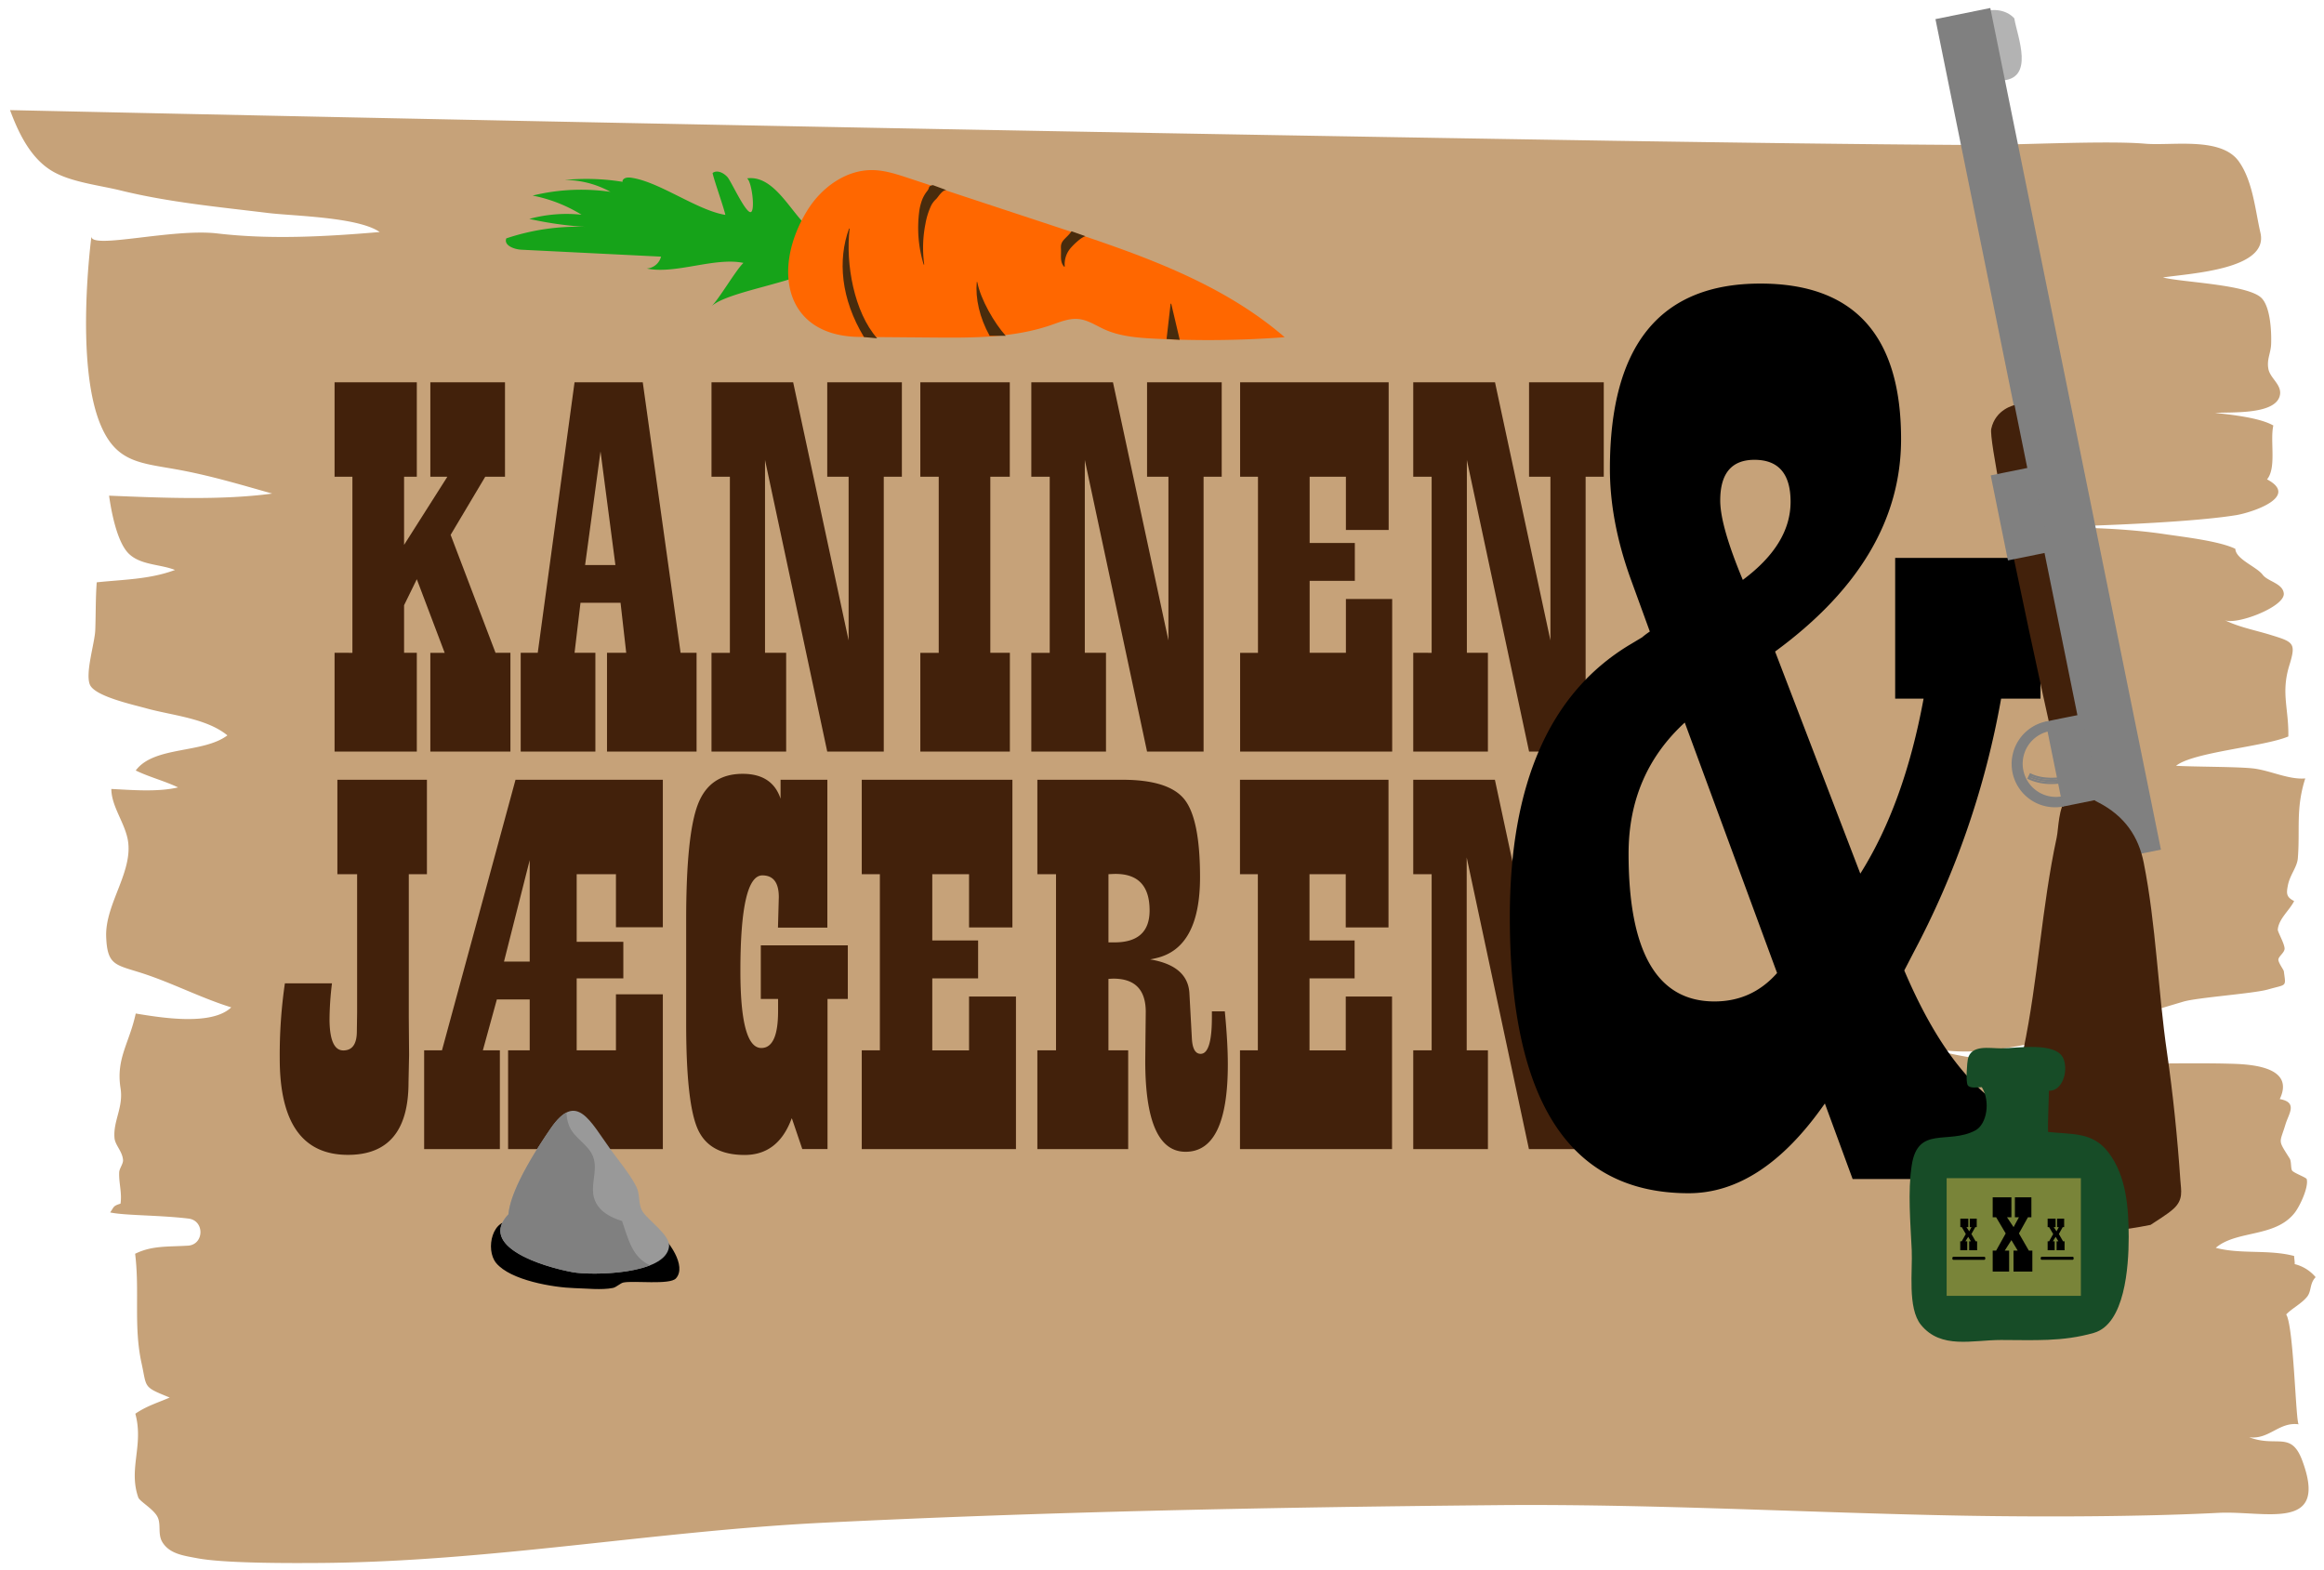 <svg id="Layer_1" data-name="Layer 1" xmlns="http://www.w3.org/2000/svg" width="1110" height="750" viewBox="0 0 1110 750"><defs><style>.cls-1{fill:#c6a279;}.cls-2{fill:#42210b;}.cls-3{fill:#b3b3b3;}.cls-4{fill:gray;}.cls-5{fill:none;stroke:gray;stroke-miterlimit:10;}.cls-6{fill:#174c27;}.cls-7{fill:#798439;}.cls-8{fill:#999;}.cls-9{fill:#16a319;}.cls-10{fill:#ff6700;}.cls-11{fill:#492c0d;}</style></defs><title>start_skilt</title><path class="cls-1" d="M4.8,52.6q164.66,3.6,329.28,6.84,218.84,4.32,437.65,7.82c56.86.85,113.72,1.66,170.55,2,18.43.12,63.74-2.24,82.18-.63,12.87,1.12,36.28-3.49,44.83,8.44,6.71,9.36,7.84,23.25,10.36,34.18,4,17.41-33.06,19.28-46.56,21.27,8.84,2.36,40.76,3.26,47.15,9.92,4.12,4.28,4.72,15.68,4.51,21.84-.16,4.5-2.19,7.37-1.3,12s7,7.78,5.33,13.12c-2.76,8.83-23.64,7.31-30.78,7.84,7.87.83,21.36,2.31,27.8,6-1.66,7.42,1.61,20.18-3,25.73,15.8,8.38-7.49,15.91-14.8,17.1-24.91,4.05-84.91,5.88-110.39,5.9,24.86-.21,51.81-.48,76.38,3.18,9.07,1.35,26,3.26,33.66,7,.21,5,10.12,8.5,13.08,12.41,2.42,3.2,9.61,4.08,10.06,8.9.6,6.46-23,15.35-28.29,12.71,6.89,3.42,14.43,4.77,21.93,7.08,11.08,3.42,12.34,3.81,9,14.6-4.06,13.2-.22,20.56-.47,33.93-11.56,4.9-45.51,7.43-53.61,14,8.55.52,28.08.4,36.31,1.21s17.34,5.53,25.39,4.83c-4.64,14.44-2.43,24.52-3.55,38.13-.35,4.33-3.75,7.8-4.76,13-.71,3.7-.86,5.52,3,7.44-2.28,4.54-7.34,8.42-7.81,13.61-.09,1.09,3,6.29,3.24,8.91.19,2.18-3.25,4-2.94,5.75s2.49,4.55,2.59,5.27c1,7.74,1.55,6.07-7.64,8.71-6.76,1.94-33.63,3.81-40.37,5.8-15,4.45-30,9.08-45.2,13.07-25.21,6.64-57.1,16-82.89,7.1,29.36,10,61.16,10,91.81,9.68,15.57-.17,42-.63,57.53-.23,8.38.22,32.64.51,24.81,16.92,8.75,1.57,4.28,6.93,2.72,12.12-2.8,9.3-3.82,7,2,16.23.93,1.48.45,4.91,1.24,5.87.94,1.15,6.72,3.24,6.91,4,1,3.75-3.12,12.66-5.67,16-9.3,12.07-27.75,8.25-37.77,16.83,12,3.17,25.23.68,37.44,3.9,0,1.19.36,2.68.26,3.88a18.93,18.93,0,0,1,10,6.23c-3,3.12-1.84,6.65-4.15,9.45-2.7,3.28-7,5.34-9.91,8.36,3.62,5.47,4.57,52.28,6,52.48-9.43-1.32-14.09,7.4-23.65,6.18,13.07,5,20-3.18,25.32,11.11,12.84,34.38-17.85,23.84-40.08,25-37.2,1.9-85.28,2-122.51,1.33-74.31-1.37-148.56-5.73-222.91-5-107.27,1-214.54,3.1-321.36,8.41-80.18,4-159.49,18.66-240,19.19-13.31.09-45.42.25-58.56-2.26-6.37-1.22-13.1-2-16.59-7.6-2.35-3.77-.61-8.23-2.24-11.87-1.73-3.87-8.64-7.65-9.31-9.55-4.83-13.76,2.7-25-1.41-40,5.34-3.7,10.91-5.32,16.42-7.73C68.14,662.32,70.21,663,67.62,651.2c-3.9-17.77-.84-34.35-3.08-52.33,8.08-4,15.76-3.28,25-3.87l.24,0c7.81-.55,8-12,.27-12.94-13.93-1.69-30.42-1.42-37.44-2.94,1.94-2.69,1.29-3.07,4.95-4.19.79-5.13-.86-9.9-.63-15,.08-1.79,2-4.12,1.83-5.91-.33-4.12-3.8-7.08-4.07-10.47C54,535.38,59,529,57.58,519.84c-2.27-14.21,4.22-21.58,7.25-35.73,12.14,2,36.27,6,45.62-2.94C96.26,476.75,83.27,470,69.23,465.29c-13.78-4.58-18-3.57-18.52-17.93-.55-16,13.78-31.87,10.09-47.37-1.89-7.95-7.6-15.29-7.62-23.14,9.78.49,22.24,1.54,31.86-.75-6.66-3.17-13.59-4.87-20.21-8.07,8.73-11.79,32.13-8,43.78-16.78C98.52,343,82,341.73,69.72,338.3c-6.27-1.76-24.56-5.71-26.81-11.33s2.36-19.86,2.59-26c.28-7.35.14-15.5.7-22.82,12.62-1.35,25.24-1.37,37.37-5.9-7-2.84-16.92-2.23-22.47-8.21-5.35-5.76-8-20-9-27.28,24.63,1,53.52,2.31,77.9-1-15.63-4.42-30.19-8.8-46.27-11.65-17-3-28-3.52-35.37-20.44C35.47,174.29,43.67,113,43.67,113c0,6.19,38.66-4,60.06-1.5,25.53,3,52,1.52,77.62-.67-10.32-7.21-41.43-7.64-53.27-9.09C104.52,98.86,80.81,96.66,57.71,91c-10.05-2.48-23.38-3.92-32.3-9C14.2,75.64,8.25,62.32,4.11,50.7"/><path class="cls-2" d="M730.25,372.46v45.11h10.21v78.18L714,372.46h-39v45.11h8.79v84.12h-8.79v47.17h35.67V501.69H700.53V409.55l29.72,139.31h27V417.57h8.66V372.46Zm-138,0v45.11h8.53v84.12h-8.53v47.17h72.62V476h-22.1v25.72H625.45V467.32H647v-18.1H625.45V417.57h17.31V443h20.42V372.46Zm-62.82,45.11c1.57-.09,2.7-.14,3.4-.14q16.26,0,16.25,17.45,0,15.25-16.77,15.25h-2.88Zm49.4,65.51v2.84q0,17.44-5.37,17.45c-2.54,0-3.93-2.46-4.19-7.36l-.53-9.7-.66-12.14q-.92-12.93-18.74-15.9c1.31-.26,2.32-.47,3-.65q20.83-4.9,20.83-38.63,0-27.8-7.46-37.16t-29.62-9.37H495.47v45.11h8.91v84.12h-8.91v47.17h43.38V501.69h-9.43V467.57c1.22-.08,2-.12,2.35-.12q15.47,0,15.47,15.89l-.13,11.76L547,506.73q0,43.42,19.26,43.42,20.18,0,20.18-41.74,0-10.47-1.44-25.33ZM411.6,372.46v45.11h8.65v84.12H411.6v47.17h73.65V476H462.84v25.72H445.28V467.32h21.89v-18.1H445.28V417.57h17.56V443h20.71V372.46Zm-38.78,0v9.05q-3.94-11.88-18.09-11.89-15.74,0-21.36,14.48t-5.64,55V489q0,37.86,5.51,50.27t22.41,12.4q15.19,0,21.75-15.64c.17-.43.44-1.07.79-1.93l5,14.73h12.05V477.14h9.7V451.55H363.38v25.59h8.25V483q0,17.58-8,17.58-10,0-10-36.83,0-45.61,10.49-45.62,7.84,0,7.86,10.34l-.4,14.6h23.59V372.46ZM240.72,459.3,253,410.84V459.3Zm5.5-86.84L211.1,501.69h-8.52v47.17h36.17V501.69h-8.12l6.68-24.3H253v24.3H242.68v47.17h73.91V474.94h-22.4v26.75H275.44V467.32h22.28V449.87H275.44v-32.3h18.75v25.32h22.4V372.46Zm-85.08,0v45.11h9.43v66l-.13,9q0,9.17-6.46,9.17t-6.59-14.6a147,147,0,0,1,1.17-17.45H136.07a236.56,236.56,0,0,0-2.46,35.93q0,46,32.57,46,28.95,0,28.94-34.63l.27-13.05-.14-18V417.57h8.66V372.46Z"/><path class="cls-2" d="M205.54,182.6v45.1h8.14L193,260.26V227.7h6.08V182.6H159.8v45.1h8.52v84.12H159.8V359h39.28V311.82H193V289.08l6.08-12.41,13.31,35.15h-6.85V359h38.25V311.82h-7.11l-21.45-56.34,16.54-27.78h9.43V182.6Zm81.28,33,7.11,54.28H279.46Zm-12.4-33L256.84,311.82H248.7V359h35.67V311.82h-9.95l2.84-23.9h19.13l2.71,23.9h-9.18V359H332.7V311.82h-7.63L307,182.6Zm120.69,0v45.1h10.21v78.18L378.83,182.6h-39v45.1h8.78v84.12h-8.78V359h35.66V311.82H365.39V219.69L395.11,359h27V227.7h8.65V182.6Zm44.46,0v45.1h8.79v84.12h-8.79V359h42.77V311.82H473V227.7h9.3V182.6Zm108.29,0v45.1h10.21v78.18L531.58,182.6h-39v45.1h8.79v84.12h-8.79V359h35.67V311.82H518.13V219.69L547.86,359h27V227.7h8.66V182.6Zm44.45,0v45.1h8.53v84.12h-8.53V359h72.63V286.11h-22.1v25.71H625.52V277.45H647.1V259.36H625.52V227.7h17.32v25.45h20.42V182.6Zm138,0v45.1h10.21v78.18L714.05,182.6H675v45.1h8.79v84.12H675V359h35.66V311.82H700.61V219.69L730.33,359h27V227.7H766V182.6Z"/><path d="M821.62,239.05q0-19.41,16.34-19.42,17.26,0,17.27,20.05,0,20.34-22.82,37.31-10.8-25.9-10.79-37.94m-2.77,239.29q-41,0-41-70.61,0-37.94,26.83-62.6l44.1,119.64q-12,13.58-29.91,13.57M905.18,266.5v67.22h13.57q-9.24,50.26-30.22,83.57l-40.7-106.08Q908,267.13,908,209.76q0-74.31-67.22-74.31-71.85,0-71.85,88.5,0,25,9.87,52.42L788,301.65a38.42,38.42,0,0,0-3.7,2.78l-6.17,3.7q-57,34.53-57,129.82,0,132,85.41,132,35.15,0,65.06-42.87l13.26,36.08h89.74V536.62q-37.94-9.24-65.07-73.08l4.63-8.94a411.16,411.16,0,0,0,41.62-120.88h18.82V266.5Z"/><path class="cls-3" d="M944.24,7.48c5.92-4.35,14-3.06,17.85,1.3,1.33,8.51,10.4,29.74-7.08,29.71-8.84,0-11.54-27.29-7.35-31.7"/><rect class="cls-4" x="773.18" y="194.11" width="410.18" height="26.73" transform="translate(987.24 -792.51) rotate(78.54)"/><path class="cls-2" d="M988.16,387.86s-39.12-173.47-37.09-183,11.13-11.35,11.13-11.35l38.86,191.7Z"/><path class="cls-2" d="M1027.16,585.07c-25.56,5.18-49,4.63-73.43,3.35,1-12.86,4.3-26.39,6.41-39.31,2.59-15.83,3-31.88,6.29-47.65,7.06-33.75,8.71-68.1,15.89-101.37.9-4.18.83-14.78,4.81-18.51,5-4.69,10.89-.44,14.83,1.56,13.16,6.69,19.52,16.82,21.93,28.9,5.95,29.88,6.76,60.68,11.14,90.84,2.89,19.92,5,40.82,6.37,60.94.35,4.9,1.52,9.16-3.22,13.51C1035.1,580.15,1030.16,583,1027.16,585.07Z"/><path class="cls-4" d="M985.26,385.28,977,344.67l3.79-.77,13.67-2.77,8.24,40.61Z"/><rect class="cls-4" x="944.08" y="235.31" width="41.44" height="20.14" transform="translate(1013.6 -748.95) rotate(78.54)"/><path class="cls-4" d="M961.22,369a20.75,20.75,0,0,1,16.19-24.43l1,4.78a15.85,15.85,0,0,0,6.29,31.06l1,4.78A20.75,20.75,0,0,1,961.22,369Z"/><path class="cls-5" d="M979.93,374a25.28,25.28,0,0,1-11-2.27l.87-1.8c6.94,3.38,15.62,1.58,15.71,1.56l.42,1.95A31.37,31.37,0,0,1,979.93,374Z"/><path class="cls-4" d="M979.93,373.48a24.77,24.77,0,0,1-10.74-2.22l.43-.9c7.09,3.45,15.94,1.61,16,1.6l.21,1A29.73,29.73,0,0,1,979.93,373.48Z"/><path class="cls-6" d="M978.21,540.68c11.72,1.26,21.32-.07,28.82,9.77,8.62,11.31,9.65,26.44,9.69,40.44,0,14.39-1.86,41.47-16.6,45.75-15,4.34-28.82,3.41-44.42,3.41-13.63,0-28.61,4.55-38.22-7.25-6.48-8-3.93-25.85-4.39-35.72-.59-12.67-1.94-27.88,0-40.46,2.9-19.14,17.4-9.8,30.35-16.65,5.59-3,7.31-13.89,3.13-20.67-1.94,0-5.42.7-6.65-.81s-.32-11.46,0-12.74c1.71-6.88,10.1-5,15.88-5,7.46,0,26.66-3.43,29.86,5.17,2.23,6-.68,15.3-7.07,15.09C978.68,522.56,978,535.86,978.21,540.68Z"/><rect class="cls-7" x="929.78" y="562.77" width="64.11" height="56.21" transform="translate(1923.66 1181.74) rotate(180)"/><path d="M970.24,571.89v9.54H968.6l-4.3,7.72,4.72,8.2h1.68v10h-9v-10h2l-3-5-3.18,5h2.09v10h-7.85v-10h1.64l4.57-8.2-4.57-7.72h-1.64v-9.54h8.94v9.54h-2.1l3.14,4.71,2.55-4.71h-1.92v-9.54Z"/><path d="M985.89,582.08v4.06h-.69l-1.83,3.29,2,3.49h.72v4.27h-3.81v-4.27h.85l-1.29-2.14-1.36,2.14h.89v4.27H978v-4.27h.7l1.95-3.49-1.95-3.29H978v-4.06h3.81v4.06h-.9l1.34,2,1.09-2h-.82v-4.06Z"/><path d="M944.14,582.08v4.06h-.7l-1.83,3.29,2,3.49h.71v4.27h-3.8v-4.27h.84l-1.29-2.14-1.35,2.14h.89v4.27h-3.35v-4.27h.7l1.95-3.49L937,586.14h-.7v-4.06h3.81v4.06h-.89l1.34,2,1.08-2h-.82v-4.06Z"/><rect x="981.82" y="593.17" width="1.46" height="15.71" rx="0.5" ry="0.5" transform="translate(1583.58 -381.53) rotate(90)"/><rect x="939.62" y="593.17" width="1.46" height="15.71" rx="0.5" ry="0.5" transform="translate(1541.38 -339.32) rotate(90)"/><path d="M245.41,583.59c-10.19-2.6-13.81,13.16-8.44,19.69,6.8,8.28,27.39,11.72,37.45,12,5.61.13,12.92,1,18.33-.09,1.62-.33,3.53-2.29,5-2.59,4.88-1,22.14,1.24,25.07-1.95,5.42-5.92-3.69-18.44-8.45-21.91C297.08,576.06,266.61,579.46,245.41,583.59Z"/><path class="cls-8" d="M242.86,580c1-11.88,13.28-31,20.16-41,12.4-18,18.66-3.68,28.88,10.43,3.8,5.24,9.19,11.67,12.08,17.51,1.84,3.73.75,8.09,2.83,11.58,2.53,4.27,13.36,11.37,12.75,16.88-1.5,13.56-37.19,13.9-46.08,12.26C258.56,604.9,228.28,595.27,242.86,580Z"/><path class="cls-4" d="M297.12,583.21c-6.31-1.94-12.49-5.43-13.68-12.38-1.11-6.53,2.55-13.25-.74-19.62-2.38-4.6-8.28-7.93-10.53-12.71a17.37,17.37,0,0,1-1.58-7.1c-2.29,1.14-4.77,3.54-7.57,7.6-6.88,10-19.17,29.13-20.16,41-14.58,15.26,15.7,24.89,30.62,27.65,6.21,1.15,25.47,1.32,37-3.29C302.26,600.6,300.38,592.94,297.12,583.21Z"/><path class="cls-9" d="M339.78,146.31c3.46-3.15,11.85-17.58,15.31-20.73-13.75-2.86-32.41,5.55-46.16,2.69a7.61,7.61,0,0,0,6.8-5.69l-66.67-3.3c-3.63-.18-8.57-2.14-7.23-5.42a106.6,106.6,0,0,1,37.78-5.49,171.78,171.78,0,0,1-26.8-3.81,68.12,68.12,0,0,1,24.95-2,69.85,69.85,0,0,0-23.37-9.14,97.54,97.54,0,0,1,37.18-1.79,45.52,45.52,0,0,0-21.86-5.66,107.35,107.35,0,0,1,30,1.29c-.07,1.59-3.1.09-2.22-1.28s2.94-1.3,4.56-1c13.3,2.15,31.1,15.52,44.39,17.66-.53-2.92-5.56-17.06-6.09-20,2.2-1.68,5.4,0,7.14,2s8.11,16.1,10.8,16.68.84-14.79-1.51-16.12c11.86-1.6,19.44,13.27,27.33,21.57,2.6,2.74,9.49-4.81,11.59-1.7l8.35,12.32c3.07,4.54.31-6.23-.82-.8C399.64,133.66,350.09,136.93,339.78,146.31Z"/><path class="cls-10" d="M410.65,160.94l34.86.29c19.08.16,38.59.25,56.62-6,4.25-1.47,8.59-3.31,13.06-2.84s8.24,3.1,12.29,4.93c7.34,3.32,15.57,4,23.61,4.43a486.38,486.38,0,0,0,62.5-.68c-30.78-26.61-70.52-40-109.17-52.75L433.75,85c-5.5-1.81-11.09-3.65-16.88-3.75C404,81,392.2,89.69,385.48,100.68,368.67,128.14,374.38,160.64,410.65,160.94Z"/><path class="cls-11" d="M412.66,161c-11.05-18.27-12.62-36.83-7.11-51.88l.25.12c-2,16.76,2.13,39.89,13.16,52.36Z"/><path class="cls-11" d="M452.56,91c-2.11-1.13-4.61,3.39-5.5,4.14a10.63,10.63,0,0,0-2.36,3.14,34.75,34.75,0,0,0-2.72,8.82,58.31,58.31,0,0,0-.54,19.25l-.25.06a59.41,59.41,0,0,1-2.61-19.63c.05-1.68.18-3.37.38-5.05a25.48,25.48,0,0,1,1.11-5.26,16.06,16.06,0,0,1,2.79-5.23c1.36-1.67.26-2.38,2.74-2.81Z"/><path class="cls-11" d="M472.68,160.4c-4.83-8.67-6.87-17.91-6.15-25.73l.25.05c1.54,8.27,8.2,19.73,13.59,25.67Z"/><path class="cls-11" d="M518.49,112.84c-1.79.2-6.35,4.45-7.81,6.52a11.76,11.76,0,0,0-2.12,7.93l-.27.13c-2.16-2.31-1.35-5.23-1.56-8.94s2.38-4.32,5.08-8Z"/><polygon class="cls-11" points="557.18 161.93 559.11 145.1 559.4 145.04 563.47 162.31 557.18 161.93"/></svg>
